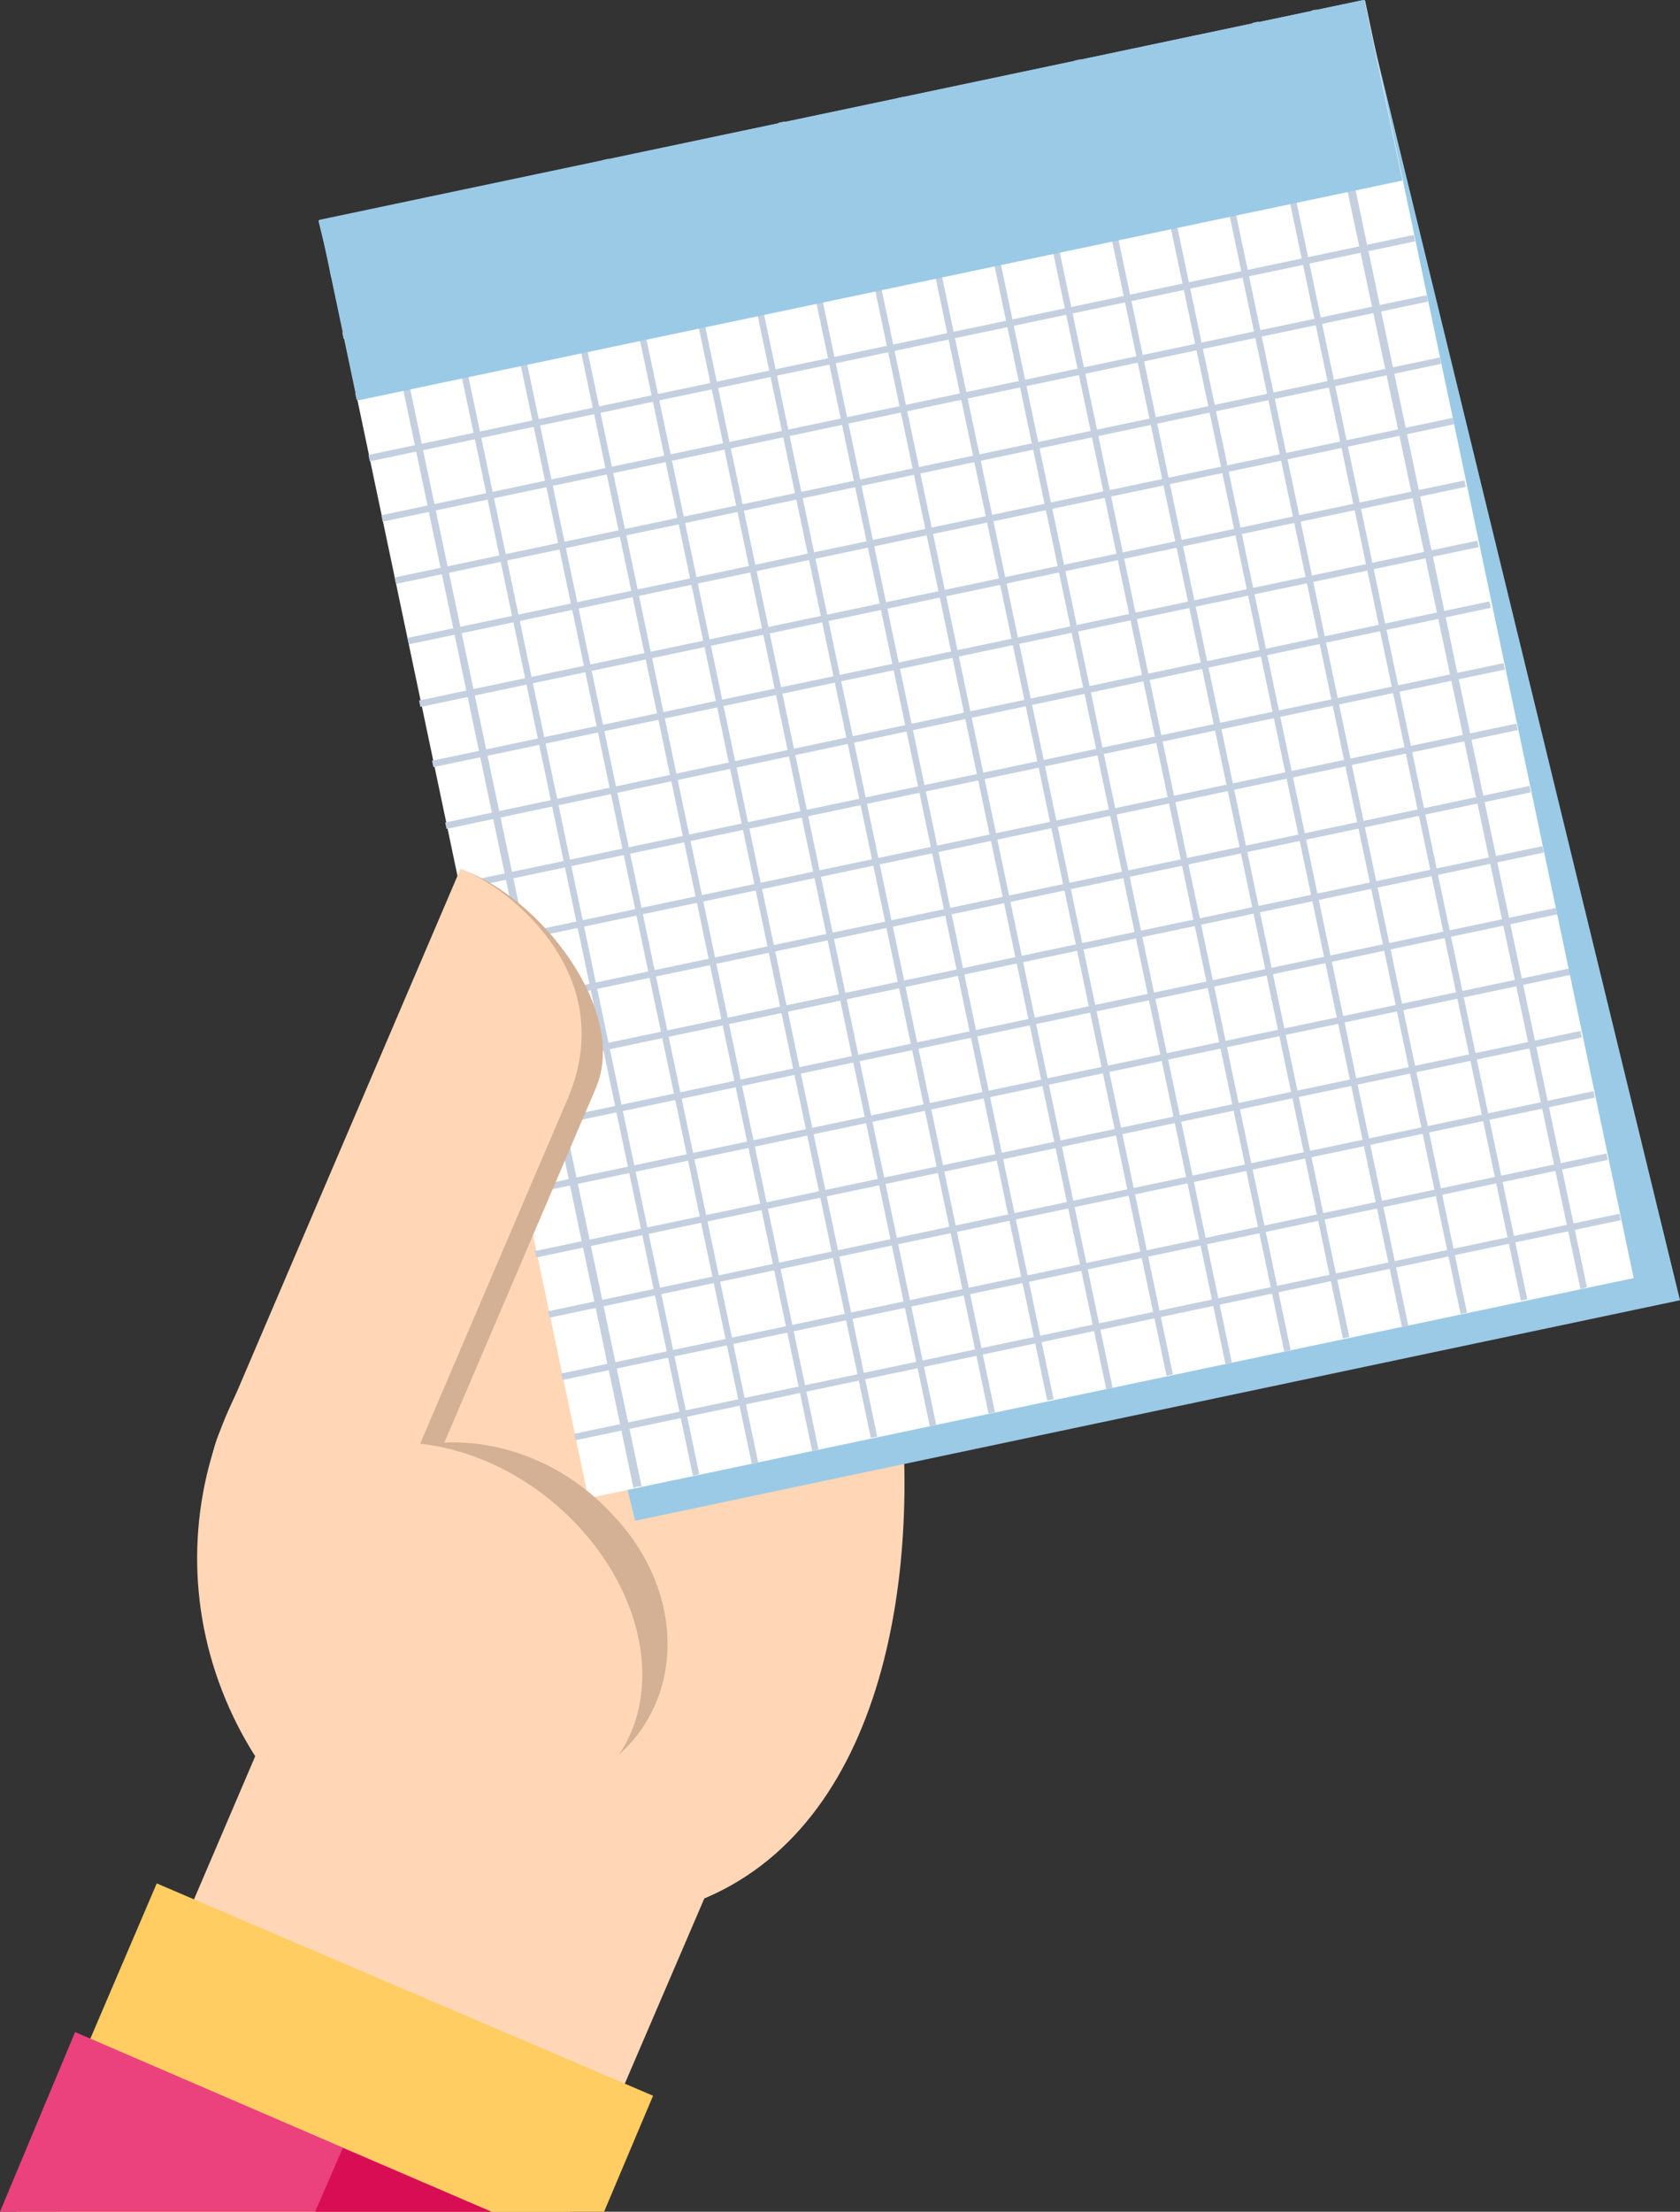 <!-- Generator: Adobe Illustrator 21.0.2, SVG Export Plug-In  -->
<svg version="1.1"
	 xmlns="http://www.w3.org/2000/svg" xmlns:xlink="http://www.w3.org/1999/xlink" xmlns:a="http://ns.adobe.com/AdobeSVGViewerExtensions/3.0/"
	 x="0px" y="0px" width="102.9px" height="135.4px" viewBox="0 0 102.9 135.4" style="enable-background:new 0 0 102.9 135.4;"
	 xml:space="preserve">
<rect x="0" y="0" width="102.9" height="135.4" fill="#333333" stroke="none"/>
<style type="text/css">
	.st0{fill-rule:evenodd;clip-rule:evenodd;fill:#FFD7B7;}
	.st1{fill-rule:evenodd;clip-rule:evenodd;fill:#9ACAE6;}
	.st2{fill-rule:evenodd;clip-rule:evenodd;fill:#FFFFFF;}
	.st3{fill-rule:evenodd;clip-rule:evenodd;fill:#C4D0E0;}
	.st4{fill-rule:evenodd;clip-rule:evenodd;fill:#FFCD61;}
	.st5{fill-rule:evenodd;clip-rule:evenodd;fill:#D4B194;}
	.st6{fill-rule:evenodd;clip-rule:evenodd;fill:#EB417D;}
	.st7{fill-rule:evenodd;clip-rule:evenodd;fill:#D90D54;}
</style>
<defs>
</defs>
<g>
	<path class="st0" d="M26.5,74.4c-11.6,4.5-17.4,17.5-12.9,29.1s17.5,17.4,29.1,12.9c11.6-4.5,13.9-20.5,12.2-32.9
		C52.9,69.2,38.1,69.9,26.5,74.4z"/>
	<polygon class="st1" points="19.5,13.5 83.5,0 102.9,79.6 38.9,93.1 	"/>
	
		<rect x="27.1" y="5.9" transform="matrix(0.979 -0.206 0.206 0.979 -8.168 13.301)" class="st2" width="65.4" height="79.9"/>
	<g>
		<g>
			<path class="st3" d="M80.7,0.6l16.5,78.2c-0.1,0-0.2,0.1-0.3,0.1l-0.1,0L80.2,0.7l0.1,0C80.4,0.6,80.5,0.6,80.7,0.6z"/>
			
				<rect x="84.9" y="0.5" transform="matrix(0.979 -0.206 0.206 0.979 -6.525 18.405)" class="st3" width="0.4" height="79.9"/>
			
				<rect x="81.2" y="1.3" transform="matrix(0.979 -0.206 0.206 0.979 -6.76 17.675)" class="st3" width="0.4" height="79.9"/>
			
				<rect x="77.6" y="2.1" transform="matrix(0.979 -0.206 0.206 0.979 -6.994 16.946)" class="st3" width="0.4" height="79.9"/>
			<rect x="74" y="2.8" transform="matrix(0.979 -0.206 0.206 0.979 -7.229 16.217)" class="st3" width="0.4" height="79.9"/>
			
				<rect x="70.4" y="3.6" transform="matrix(0.979 -0.206 0.206 0.979 -7.464 15.488)" class="st3" width="0.4" height="79.9"/>
			
				<rect x="66.8" y="4.4" transform="matrix(0.979 -0.206 0.206 0.979 -7.698 14.759)" class="st3" width="0.4" height="79.9"/>
			
				<rect x="63.2" y="5.1" transform="matrix(0.979 -0.206 0.206 0.979 -7.933 14.03)" class="st3" width="0.4" height="79.9"/>
			
				<rect x="59.5" y="5.9" transform="matrix(0.979 -0.206 0.206 0.979 -8.168 13.301)" class="st3" width="0.4" height="79.9"/>
			
				<rect x="55.9" y="6.6" transform="matrix(0.979 -0.206 0.206 0.979 -8.402 12.571)" class="st3" width="0.4" height="79.9"/>
			
				<rect x="52.3" y="7.4" transform="matrix(0.979 -0.206 0.206 0.979 -8.637 11.843)" class="st3" width="0.4" height="79.9"/>
			
				<rect x="48.7" y="8.2" transform="matrix(0.979 -0.206 0.206 0.979 -8.872 11.113)" class="st3" width="0.4" height="79.9"/>
			
				<rect x="45.1" y="8.9" transform="matrix(0.979 -0.206 0.206 0.979 -9.107 10.384)" class="st3" width="0.4" height="79.9"/>
			
				<rect x="41.5" y="9.7" transform="matrix(0.979 -0.206 0.206 0.979 -9.341 9.655)" class="st3" width="0.4" height="79.9"/>
			
				<rect x="37.8" y="10.5" transform="matrix(0.979 -0.206 0.206 0.979 -9.576 8.926)" class="st3" width="0.4" height="79.9"/>
			
				<rect x="34.2" y="11.2" transform="matrix(0.979 -0.206 0.206 0.979 -9.81 8.197)" class="st3" width="0.4" height="79.9"/>
			<path class="st3" d="M22.8,12.8L39.3,91l-0.1,0c-0.1,0-0.2,0-0.4,0.1L22.4,12.9C22.5,12.9,22.6,12.8,22.8,12.8L22.8,12.8z"/>
		</g>
		<g>
			
				<rect x="21.9" y="21.1" transform="matrix(0.979 -0.206 0.206 0.979 -3.22 11.708)" class="st3" width="65.4" height="0.4"/>
			
				<rect x="22.7" y="24.8" transform="matrix(0.979 -0.206 0.206 0.979 -3.973 11.939)" class="st3" width="65.4" height="0.4"/>
			
				<rect x="23.5" y="28.6" transform="matrix(0.979 -0.206 0.206 0.979 -4.73 12.195)" class="st3" width="65.4" height="0.4"/>
			
				<rect x="24.3" y="32.3" transform="matrix(0.979 -0.206 0.206 0.979 -5.485 12.437)" class="st3" width="65.4" height="0.4"/>
			
				<rect x="25" y="36.1" transform="matrix(0.979 -0.206 0.206 0.979 -6.245 12.694)" class="st3" width="65.4" height="0.4"/>
			
				<rect x="25.8" y="39.8" transform="matrix(0.979 -0.206 0.206 0.979 -6.995 12.923)" class="st3" width="65.4" height="0.4"/>
			
				<rect x="26.6" y="43.6" transform="matrix(0.978 -0.207 0.207 0.978 -7.774 13.22)" class="st3" width="65.4" height="0.4"/>
			
				<rect x="27.4" y="47.3" transform="matrix(0.979 -0.206 0.206 0.979 -8.504 13.407)" class="st3" width="65.4" height="0.4"/>
			
				<rect x="28.2" y="51" transform="matrix(0.979 -0.206 0.206 0.979 -9.26 13.653)" class="st3" width="65.4" height="0.4"/>
			
				<rect x="29" y="54.8" transform="matrix(0.979 -0.206 0.206 0.979 -10.024 13.911)" class="st3" width="65.4" height="0.4"/>
			
				<rect x="29.8" y="58.5" transform="matrix(0.979 -0.206 0.206 0.979 -10.77 14.139)" class="st3" width="65.4" height="0.4"/>
			
				<rect x="30.6" y="62.3" transform="matrix(0.979 -0.206 0.206 0.979 -11.515 14.366)" class="st3" width="65.4" height="0.4"/>
			
				<rect x="31.4" y="66" transform="matrix(0.979 -0.206 0.206 0.979 -12.278 14.622)" class="st3" width="65.4" height="0.4"/>
			
				<rect x="32.1" y="69.8" transform="matrix(0.979 -0.206 0.206 0.979 -13.035 14.868)" class="st3" width="65.4" height="0.4"/>
			
				<rect x="32.9" y="73.5" transform="matrix(0.979 -0.206 0.206 0.979 -13.777 15.094)" class="st3" width="65.4" height="0.4"/>
			
				<rect x="33.7" y="77.3" transform="matrix(0.979 -0.206 0.206 0.979 -14.544 15.353)" class="st3" width="65.4" height="0.4"/>
			<rect x="34.5" y="81" transform="matrix(0.979 -0.206 0.206 0.979 -15.29 15.585)" class="st3" width="65.4" height="0.4"/>
			<path class="st3" d="M20.2,16.6l64-13.5c0,0,0,0,0,0.1l0.1,0.4L20.3,17L20.2,16.6C20.2,16.7,20.2,16.6,20.2,16.6z"/>
			
				<rect x="20.3" y="13.6" transform="matrix(0.979 -0.206 0.206 0.979 -1.71 11.22)" class="st3" width="65.4" height="0.4"/>
			
				<rect x="21.1" y="17.3" transform="matrix(0.979 -0.206 0.206 0.979 -2.466 11.465)" class="st3" width="65.4" height="0.4"/>
		</g>
	</g>
	<rect x="20" y="6.6" transform="matrix(0.979 -0.206 0.206 0.979 -1.396 11.121)" class="st1" width="65.4" height="11.3"/>
	<g>
		<polygon class="st0" points="21.5,93.8 3.7,135.4 34.9,135.4 46.8,107.7 		"/>
		<polygon class="st4" points="9.6,115.3 1,135.4 37,135.4 40,128.3 		"/>
		<path class="st5" d="M21.3,90.5c-4.4,3.6-4.3,10.3,0.2,15.1c4.5,4.7,11.8,5.6,16.2,2C42,104,42,97.3,37.4,92.6
			C32.9,87.8,25.7,86.9,21.3,90.5z"/>
		<path class="st5" d="M28.2,53.2c0.6,1.8,0.8,1.7,0.1,3.3L14.6,88.4c-1.2,2.9-0.7,8.3,2.2,9.5l0,0c2.9,1.3,6.3-0.1,7.6-3l12.1-28.3
			C38.5,61.9,33.1,54.9,28.2,53.2z"/>
		<path class="st0" d="M28.2,53.2L13.4,87.8c-1.2,2.9-0.7,8.3,2.2,9.5l0,0c2.9,1.3,6.3-0.1,7.6-3l11.6-27.1
			C38.1,59.3,30.6,54,28.2,53.2z"/>
		<path class="st0" d="M18.1,90.5c-4.2,3.7-3.5,10.8,1.6,15.9c5.1,5.1,12.7,6.2,16.9,2.5c4.2-3.7,3.5-10.8-1.6-15.9
			C29.9,87.9,22.4,86.8,18.1,90.5z"/>
		<polygon class="st6" points="4.6,124.4 0,135.4 30.1,135.4 		"/>
		<polygon class="st7" points="21,131.5 19.3,135.4 30.1,135.4 		"/>
	</g>
</g>
</svg>
